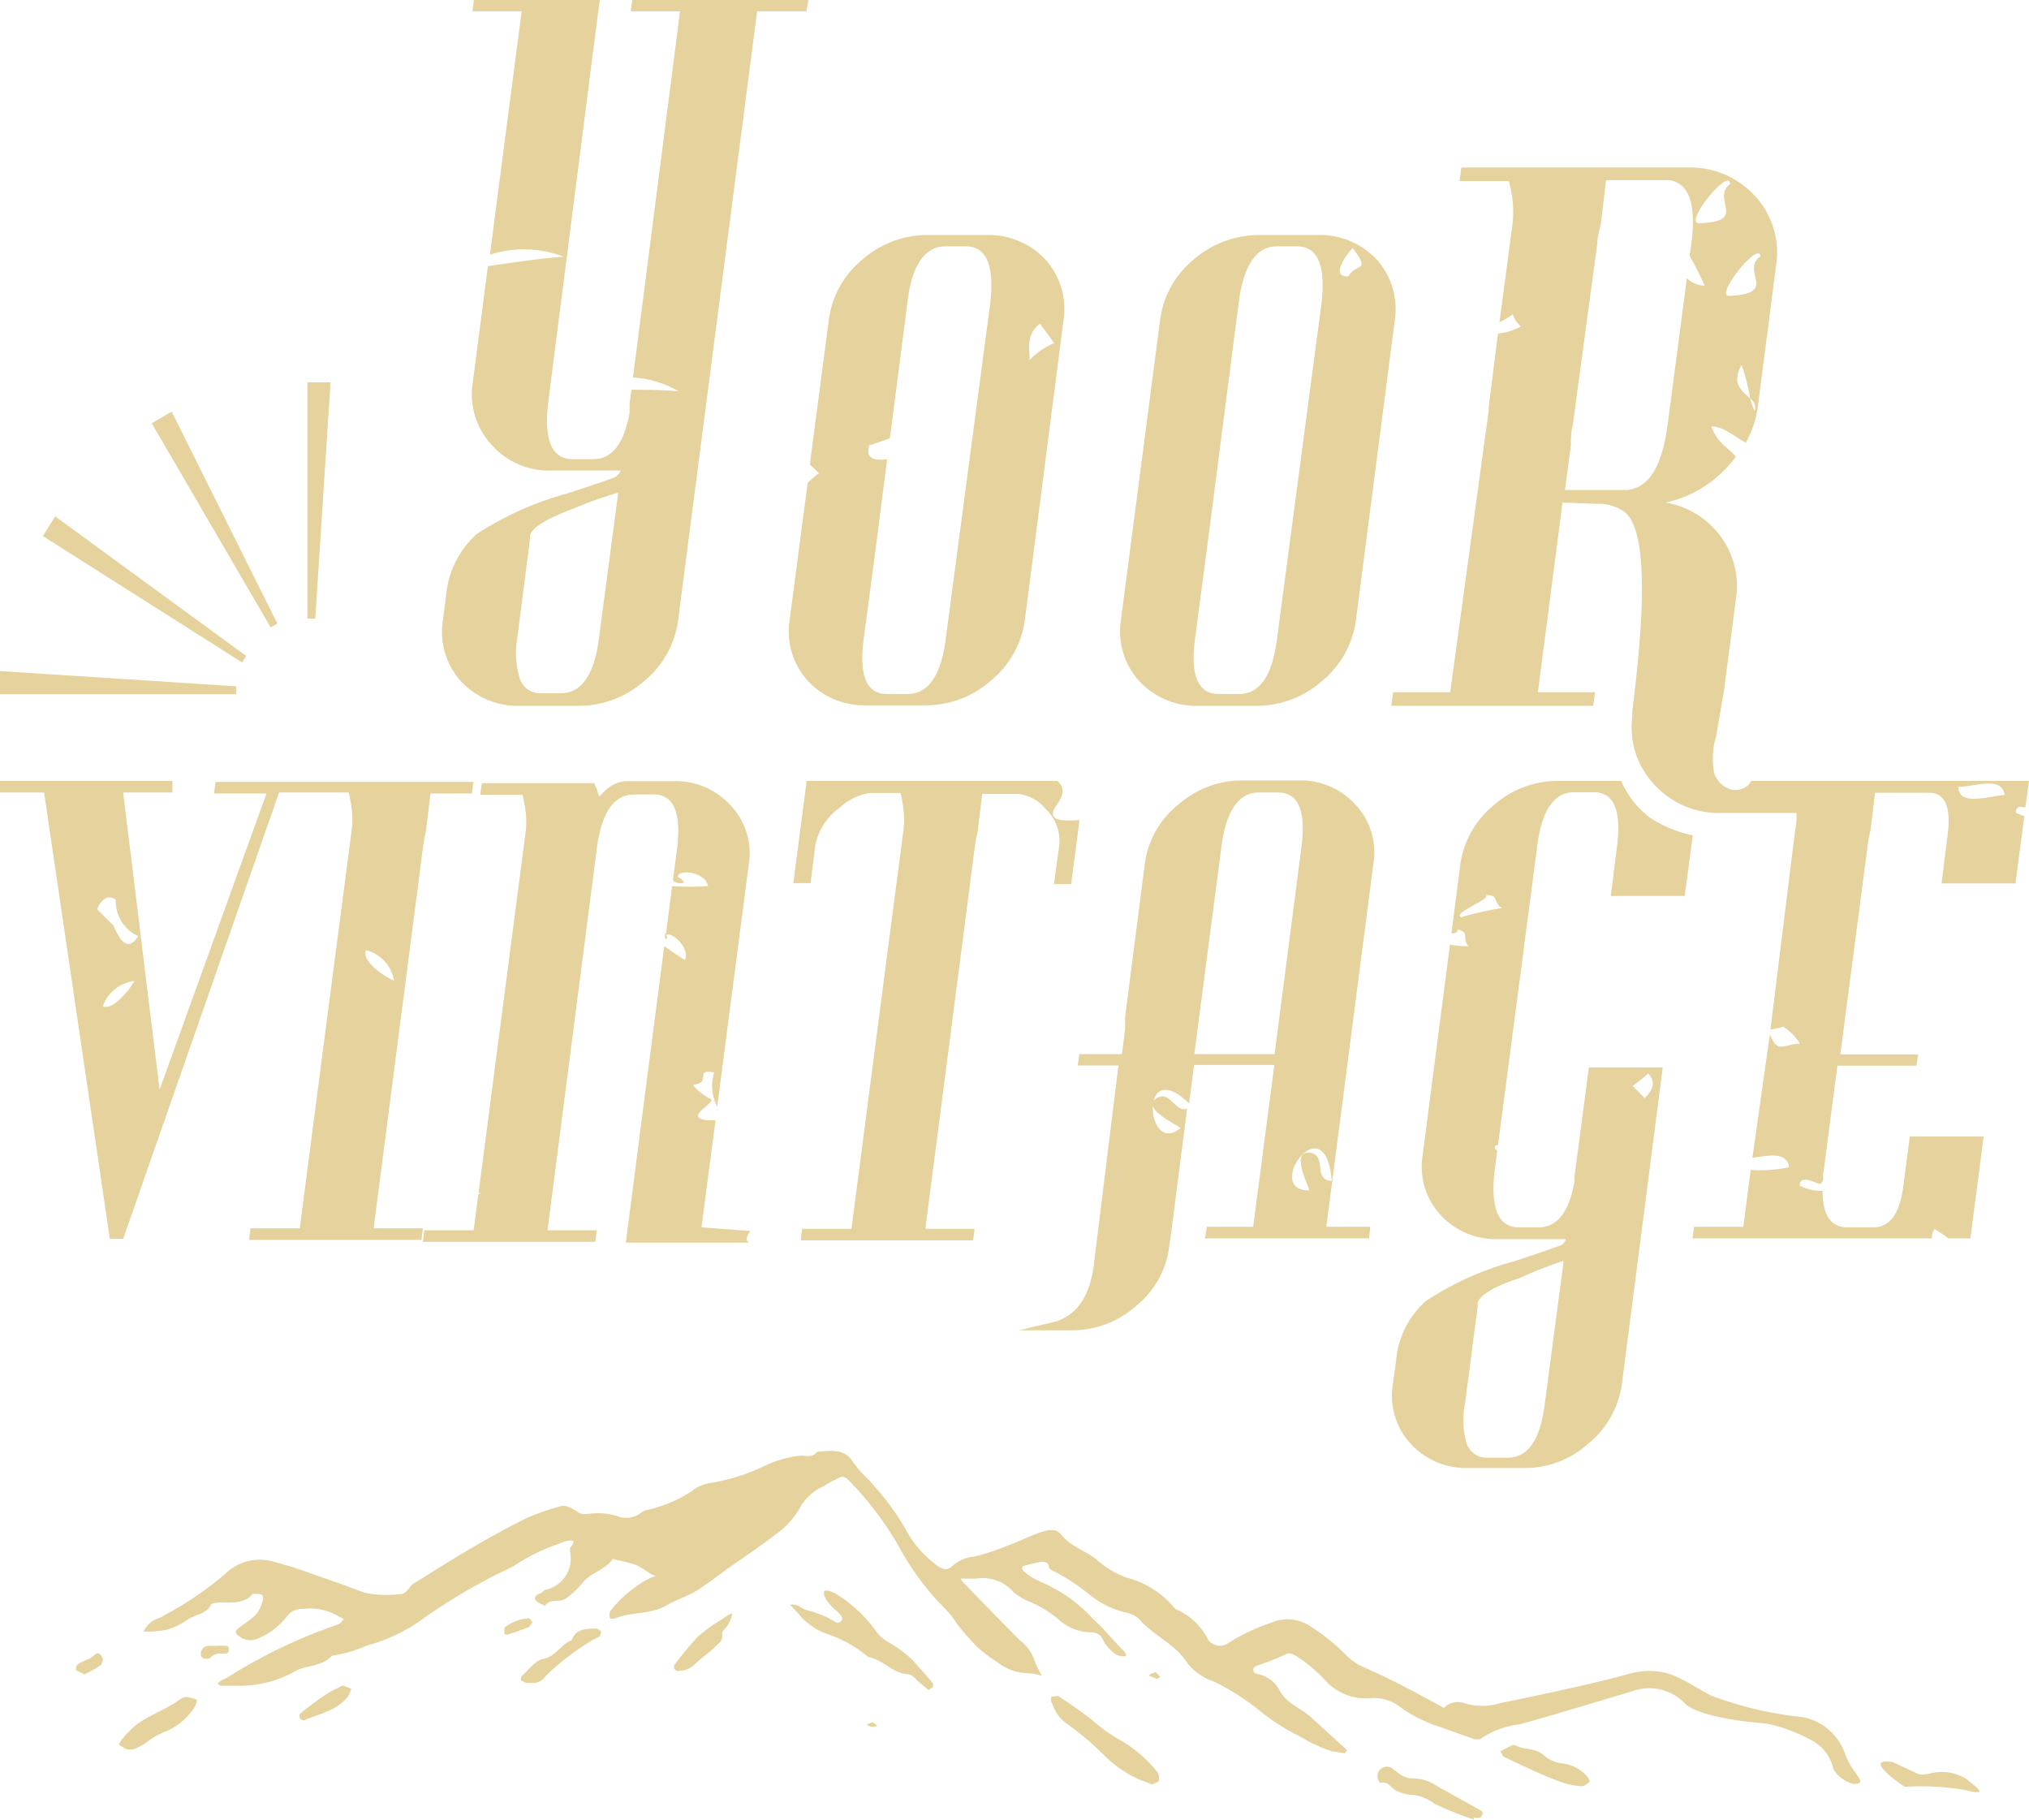 <svg xmlns="http://www.w3.org/2000/svg" viewBox="0 0 82.38 73.89"><defs><style>.cls-1{fill:#e5d29c;}</style></defs><g id="圖層_2" data-name="圖層 2"><g id="Layer_1" data-name="Layer 1"><path class="cls-1" d="M45.41,43.25l-1,8.09c-.16,1.27-.67,2-1.52,2.3L41.37,54l-.12,0h2.28a3.9,3.9,0,0,0,2.61-1,3.65,3.65,0,0,0,1.33-2.4l.05-.32L48.2,45c-.48.2-.71-.8-1.27-.4s.77,1,1,1.19c-1.4,1.19-1.72-3,.35-1l.2-1.56h3.26l-.86,6.57H49l-.08.47h6.66l.06-.47H53.85l1.91-14.73a2.81,2.81,0,0,0-.71-2.39,3,3,0,0,0-2.35-1H50.42a3.91,3.91,0,0,0-2.6,1,3.67,3.67,0,0,0-1.34,2.39l-.8,6.22h0c0,.17,0,.33,0,.5l-.13,1H43.82l-.06.46Zm8.66,4.68c-.79,0-.16-1.08-.91-1.14s-.06,1.28,0,1.53C51.26,48.36,53.8,44.75,54.07,47.93ZM49.59,34.38c.19-1.47.7-2.21,1.52-2.21h.79c.81,0,1.13.74.94,2.21l-1.09,8.41H48.49Z"/><path class="cls-1" d="M42.92,32.65c.34-.48.25-.76,0-.95H32.75l-.54,4.15h.7l.19-1.52a2.46,2.46,0,0,1,1-1.55,2.27,2.27,0,0,1,1.23-.59v0h1.23a4.22,4.22,0,0,1,.11.59,3.47,3.47,0,0,1,0,1l-.83,6.35-1.27,9.75h-2l-.06.47h7l.06-.47h-2l2-15.44a5.59,5.59,0,0,1,.12-.66l.19-1.55h1.48l0,0a1.68,1.68,0,0,1,1.08.59,1.79,1.79,0,0,1,.56,1.55l-.21,1.52h.7l.34-2.6C43.07,33.34,42.43,33.32,42.92,32.65Z"/><path class="cls-1" d="M28.48,49.82l.57-4.34a1.65,1.65,0,0,0-.3,0c-1-.12.16-.6.14-.85a2.2,2.2,0,0,1-.76-.59c.83-.11,0-.65.87-.51a1.8,1.8,0,0,0,.12,1.39l1.28-9.83a2.81,2.81,0,0,0-.72-2.38,3,3,0,0,0-2.35-1h-1.9a1.22,1.22,0,0,0-.61.19,1.74,1.74,0,0,0-.34.28.82.82,0,0,1-.16.15v0a3.13,3.13,0,0,0-.19-.54h-.38v0H19.56l-.06.47h1.71a4.52,4.52,0,0,1,.12.6,3.48,3.48,0,0,1,0,1l-1.9,14.56h.08a.13.13,0,0,1-.09.06l-.19,1.46h-2l-.06.47h7l.06-.47h-2l2-15.49c.19-1.47.7-2.2,1.52-2.2h.79c.81,0,1.13.73.95,2.2l-.17,1.29a.46.46,0,0,0,.45.09.47.47,0,0,0-.25-.23c0-.34,1.11-.22,1.23.37a11,11,0,0,1-1.46,0l-.26,2c.21-.2,1,.5.78,1a10,10,0,0,1-.84-.57l-.78,6-.72,5.57-.06.47h5c-.07-.06-.11-.12-.1-.16a.84.84,0,0,1,.16-.31Z"/><path class="cls-1" d="M27,37.85l0,.26.09,0A.54.54,0,0,0,27,37.85Z"/><path class="cls-1" d="M11.33,32.17h2.83c.05.23.09.42.11.59a3.47,3.47,0,0,1,0,1l-.83,6.35-1.27,9.75h-2l-.06.47h7l.06-.47h-2l2-15.44a5.59,5.59,0,0,1,.12-.66l.19-1.55h1.68l.06-.47H18l-.25,0v0h-9l-.06.47h2.13L6.48,44.23,5,32.17H7L7,31.7h-7L0,32.17H1.79L4.46,50.29H5Zm3.53,6.4A1.54,1.54,0,0,1,16,39.81C15.57,39.63,14.67,39,14.86,38.57Zm-10.16-2A1.56,1.56,0,0,0,5.61,38c-.33.54-.67.39-1-.43l-.67-.66C4.14,36.45,4.41,36.32,4.7,36.52Zm-.54,4.32a1.56,1.56,0,0,1,1.3-1.07C5.25,40.19,4.57,41.05,4.16,40.84Z"/><path class="cls-1" d="M63.29,50.58c-.32.12-.94.33-1.85.63a12.24,12.24,0,0,0-3.56,1.61,3.66,3.66,0,0,0-1.2,2.44l-.13.93a2.9,2.9,0,0,0,.71,2.4,3.05,3.05,0,0,0,2.35,1h2.3a3.85,3.85,0,0,0,2.59-1,3.79,3.79,0,0,0,1.35-2.4l1.66-12.86h-3l-.59,4.48h0a1.16,1.16,0,0,1,0,.17c-.22,1.23-.7,1.84-1.45,1.84h-.8c-.82,0-1.14-.73-1-2.19l.12-.93c-.1-.06-.14-.13-.06-.21h.09l1.59-12.12c.18-1.47.68-2.21,1.5-2.21h.8c.82,0,1.13.74.94,2.21l-.25,2h3l.33-2.46A5.15,5.15,0,0,1,67,33.2a3.79,3.79,0,0,1-1.18-1.5H63.23a3.91,3.91,0,0,0-2.6,1,3.8,3.8,0,0,0-1.34,2.39l-.36,2.8c.19,0,.31-.1.24-.17.54.14.16.34.45.69a3.48,3.48,0,0,1-.75-.07L57.76,46.9a2.89,2.89,0,0,0,.71,2.4,3.05,3.05,0,0,0,2.35,1h2.76A.42.42,0,0,1,63.29,50.58Zm3.63-7c.31.34.21.63-.14,1l-.49-.5A6.31,6.31,0,0,0,66.92,43.57Zm-7.59-6.34c-.41-.17,1.24-.75,1-.91.56,0,.26.28.65.53A13.25,13.25,0,0,0,59.33,37.23Zm4.15,14-.76,5.74q-.27,2.19-1.5,2.19h-.8a.85.85,0,0,1-.87-.57,3.41,3.41,0,0,1-.07-1.62L60,53a.69.69,0,0,1,0-.13c.1-.31.68-.66,1.73-1A15.79,15.79,0,0,1,63.48,51.18Z"/><path class="cls-1" d="M48.66,28.65H51a4,4,0,0,0,2.67-1,3.85,3.85,0,0,0,1.38-2.46L56.63,13a3,3,0,0,0-.73-2.46,3.15,3.15,0,0,0-2.42-1H51.15a4.06,4.06,0,0,0-2.69,1A3.78,3.78,0,0,0,47.1,13L45.51,25.17a3,3,0,0,0,.73,2.46A3.13,3.13,0,0,0,48.66,28.65Zm6.26-18.58c.75,1,.17.57-.18,1.15C53.91,11.26,54.83,10.14,54.92,10.07Zm-6.4,15.85.5-3.78,1.27-9.83C50.48,10.8,51,10,51.83,10h.83c.84,0,1.16.76,1,2.27L51.85,25.92c-.19,1.5-.7,2.25-1.54,2.25h-.83Q48.22,28.17,48.52,25.92Z"/><path class="cls-1" d="M32.79,19.61l-.73,5.56a3,3,0,0,0,.73,2.46,3.13,3.13,0,0,0,2.42,1h2.35a4,4,0,0,0,2.67-1,3.85,3.85,0,0,0,1.38-2.46L43.18,13a3,3,0,0,0-.73-2.46,3.15,3.15,0,0,0-2.42-1H37.69a4,4,0,0,0-2.68,1A3.78,3.78,0,0,0,33.65,13l-.77,5.85.37.36A3.33,3.33,0,0,0,32.79,19.61Zm9.43-6.47c.2.26.39.52.58.79a2.83,2.83,0,0,0-1,.69C41.84,14.32,41.59,13.63,42.22,13.14ZM35.07,25.92l.5-3.78.45-3.5c-.48.07-.89,0-.73-.56.29-.09.57-.19.84-.29l.71-5.48C37,10.8,37.54,10,38.38,10h.83c.84,0,1.16.76,1,2.27L38.4,25.92c-.19,1.5-.71,2.25-1.55,2.25H36Q34.77,28.17,35.07,25.92Z"/><path class="cls-1" d="M21.12,28.65h2.36a4,4,0,0,0,2.67-1,3.85,3.85,0,0,0,1.38-2.46L30.74.46h2L32.82,0H25.67l-.06.46h2L25.7,15.32a4.26,4.26,0,0,1,1.85.56c-.64-.05-1.27-.06-1.91-.06l-.08.57a1.05,1.05,0,0,1,0,.18h0s0,.09,0,.18c-.22,1.26-.71,1.89-1.48,1.89h-.83c-.84,0-1.16-.75-1-2.25L24.29.46,24.35,0H19.24l-.06.46h2l-1.29,9.88a4.52,4.52,0,0,1,3,.08c-1,.07-2.05.24-3.08.38l-.63,4.84A3,3,0,0,0,20,18.1a3.09,3.09,0,0,0,2.41,1H25.2a.5.5,0,0,1-.3.3c-.32.12-.95.33-1.9.64a12.87,12.87,0,0,0-3.66,1.65,3.81,3.81,0,0,0-1.23,2.5l-.13,1a3,3,0,0,0,.73,2.46A3.12,3.12,0,0,0,21.12,28.65ZM21,25.92l.52-4.06a.58.58,0,0,1,0-.14c.11-.32.7-.68,1.78-1.08A15.29,15.29,0,0,1,25.1,20l-.78,5.89c-.19,1.5-.71,2.25-1.55,2.25H22a.87.87,0,0,1-.89-.58A3.49,3.49,0,0,1,21,25.92Z"/><path class="cls-1" d="M82.23,32.78l.15-1.08H71.16c-.06,0-.07,0-.1.07a.57.57,0,0,1-.13.14.79.79,0,0,1-.63.14,1,1,0,0,1-.7-.67,3.07,3.07,0,0,1,.08-1.5L70,28h0l.48-3.68a3.38,3.38,0,0,0-.63-2.56,3.5,3.5,0,0,0-2.22-1.36A4.72,4.72,0,0,0,70.09,19a4.31,4.31,0,0,0,.39-.46c-.28-.36-.72-.5-1-1.23.5,0,.87.37,1.4.66a4.05,4.05,0,0,0,.49-1.47l.74-5.71a3.39,3.39,0,0,0-.84-2.82,3.57,3.57,0,0,0-2.77-1.17H65.79l-.29,0v0H59.33l-.07.55h2a5,5,0,0,1,.14.69,4.31,4.31,0,0,1,0,1.13l-.52,3.91a2.83,2.83,0,0,0,.54-.32,1.12,1.12,0,0,0,.33.49,2.38,2.38,0,0,1-.93.29l-.38,3s0,0,0,.15h0L58.88,28.1H56.56l-.07.55h8.2l.07-.55H62.44l1-7.7,1.34.05a1.94,1.94,0,0,1,1.11.28c.9.57,1,3.29.38,8.16v.24a3.35,3.35,0,0,0,.91,2.73A3.53,3.53,0,0,0,69.88,33h3.06a3.12,3.12,0,0,1-.06.74l-1,8.06.53-.12a2.11,2.11,0,0,1,.67.69c-.67,0-.91.44-1.22-.39L71.15,47c.64-.09,1.4-.27,1.49.38a5.53,5.53,0,0,1-1.56.11l-.3,2.31h-2l-.06.47h9.72a.57.57,0,0,1,.11-.39c.17.13.4.25.55.39H80l.54-4.14h-3l-.26,2c-.14,1.11-.53,1.68-1.2,1.69H75c-.67,0-1-.49-1-1.48a2,2,0,0,1-.93-.21c0-.5.65-.08.84-.07a.48.48,0,0,0,.11-.15l0-.24a.51.51,0,0,0-.07-.15l.08.12h0l.57-4.38h3.21l.07-.46H74.72l1.1-8.41a5.59,5.59,0,0,1,.12-.66l.19-1.55h2.19v0c.65,0,.9.57.76,1.68l-.25,2h3l.36-2.73L81.85,33C81.84,32.73,82,32.73,82.23,32.78Zm-11-16.12a2.79,2.79,0,0,1-.17-.48c-.3-.29-.79-.58-.35-1.37a8.11,8.11,0,0,1,.35,1.37A.44.44,0,0,1,71.25,16.66Zm.22-6.24c-.78.62.79,1.49-1.23,1.59C69.56,12.05,71.47,9.71,71.47,10.42ZM70.24,7.47C69.46,8.08,71,9,69,9.06,68.31,9.09,70.24,6.75,70.24,7.47ZM66.05,19.89H63.54l.24-1.82c0-.24,0-.5.07-.77l1-7.39c0-.28.08-.53.14-.78l.22-1.82h2.51v0c.85.08,1.16.94.95,2.58l-.07.5a12.91,12.91,0,0,1,.61,1.2,1,1,0,0,1-.72-.3l-.79,6C67.46,19,66.92,19.81,66.05,19.89Zm7.71,27.35s.11.07.2.2A1.26,1.26,0,0,0,73.76,47.24Zm5.75-15.3c.68,0,1.77-.46,1.88.33C80.75,32.31,79.52,32.75,79.51,31.94Z"/><polygon class="cls-1" points="13.42 15.52 12.48 15.52 12.48 25.11 12.8 25.11 13.42 15.52"/><polygon class="cls-1" points="9.59 27.86 0 27.24 0 28.18 9.59 28.18 9.59 27.86"/><polygon class="cls-1" points="11.26 25.31 6.97 16.71 6.16 17.18 10.99 25.47 11.26 25.31"/><polygon class="cls-1" points="10 26.63 2.24 20.96 1.74 21.76 9.83 26.89 10 26.63"/><path class="cls-1" d="M37.06,67.39a5.29,5.29,0,0,0-1-.74,1.5,1.5,0,0,1-.43-.35,5.66,5.66,0,0,0-1.72-1.62,1.36,1.36,0,0,0-.28-.11,1,1,0,0,0-.17,0,.86.86,0,0,0,0,.17c.12.38.46.57.7.85a.2.2,0,0,1,0,.21.21.21,0,0,1-.21.06,4.06,4.06,0,0,0-1.19-.5c-.22-.06-.41-.28-.68-.22.15.17.33.33.46.51a2.72,2.72,0,0,0,1.11.7,5.07,5.07,0,0,1,1.6.91c.59.1,1,.67,1.6.7.2,0,.38.27.57.41l.28.23c.09-.06.15-.08.17-.12a.18.18,0,0,0,0-.16C37.61,68,37.33,67.72,37.06,67.39Z"/><path class="cls-1" d="M45.61,70.71a6.91,6.91,0,0,1-1.27-.89c-.43-.34-.88-.64-1.33-.95-.07-.05-.19,0-.28,0s-.07.22,0,.3a1.54,1.54,0,0,0,.6.81,11.77,11.77,0,0,1,1.52,1.29,4.7,4.7,0,0,0,1.49,1,3.83,3.83,0,0,1,.43.17c.11-.06.27-.09.28-.15a.47.47,0,0,0-.07-.37A5.4,5.4,0,0,0,45.61,70.71Z"/><path class="cls-1" d="M60.14,73.5l-1.8-1a1.73,1.73,0,0,0-1-.31c-.3,0-.52-.18-.75-.35a.38.38,0,0,0-.66.3.41.41,0,0,0,.11.24c.33-.11.45.24.69.33a1.57,1.57,0,0,0,.5.14,1.74,1.74,0,0,1,1,.36,12.59,12.59,0,0,0,1.61.65l0-.08a.64.64,0,0,0,.24,0c.06,0,.1-.1.12-.16A.15.15,0,0,0,60.14,73.5Z"/><path class="cls-1" d="M7.21,69.05c-.55.38-1.19.58-1.72,1a4.34,4.34,0,0,0-.52.53,1.94,1.94,0,0,0-.15.24c.11.06.22.14.33.19a1,1,0,0,0,.26,0,2.17,2.17,0,0,0,.52-.27,3,3,0,0,1,.73-.43,2.53,2.53,0,0,0,1.23-1A.85.85,0,0,0,8,69a1.88,1.88,0,0,0-.45-.12A.8.8,0,0,0,7.21,69.05Z"/><path class="cls-1" d="M63.43,71.58a1.34,1.34,0,0,1-.75-.33c-.33-.31-.78-.2-1.15-.4-.11-.07-.38.14-.61.23.07.12.09.21.15.24.75.35,1.5.72,2.26,1a3.08,3.08,0,0,0,.9.19c.1,0,.22-.11.32-.19a.48.48,0,0,0-.12-.22A1.58,1.58,0,0,0,63.43,71.58Z"/><path class="cls-1" d="M24.21,66.11c-.4,0-.83,0-1,.47-.44.16-.63.66-1.16.76-.31.06-.57.43-.84.67a.21.21,0,0,0-.05.21s.13.07.2.09a.65.65,0,0,0,.19,0,.61.61,0,0,0,.6-.27A10.18,10.18,0,0,1,24,66.61c.1-.07.23-.11.33-.18a.27.27,0,0,0,.07-.21S24.27,66.11,24.21,66.11Z"/><path class="cls-1" d="M29.71,65.49a2,2,0,0,0-.39.24,6.42,6.42,0,0,0-1,.72,13.18,13.18,0,0,0-.95,1.15.52.52,0,0,0,0,.13s.08.1.14.1a1,1,0,0,0,.76-.33c.22-.21.49-.39.71-.6s.38-.29.34-.6c0-.09.14-.2.22-.31S29.77,65.47,29.71,65.49Z"/><path class="cls-1" d="M13.27,68.76c-.37.24-.72.51-1.06.78a.17.17,0,0,0,.15.29c.63-.28,1.35-.39,1.79-1a1.36,1.36,0,0,0,.11-.28l-.34-.13A5.67,5.67,0,0,0,13.27,68.76Z"/><path class="cls-1" d="M3.81,67.2c-.14.15-.4.2-.59.32s-.1.17-.15.26l.35.19a4.68,4.68,0,0,0,.66-.37.34.34,0,0,0,.08-.32C4.11,67.19,4,67,3.81,67.2Z"/><path class="cls-1" d="M21.62,65.85c-.06-.06-.11-.17-.14-.16a1.78,1.78,0,0,0-1,.38s0,.15,0,.22.09.07.13.06c.29-.09.58-.19.86-.3C21.52,66,21.56,65.93,21.62,65.85Z"/><path class="cls-1" d="M9.22,67.11A.16.16,0,0,0,9.29,67c0-.07,0-.18-.09-.19a3.85,3.85,0,0,0-.48,0H8.47c-.19,0-.35.18-.31.38s.35.15.39.1C8.75,67.05,9,67.15,9.22,67.11Z"/><path class="cls-1" d="M35.18,70a.77.77,0,0,0,.23.1c.07,0,.14,0,.21-.06l-.19-.13Z"/><path class="cls-1" d="M46.92,67.88s-.08,0-.29.13l.34.14s.09-.05.13-.08A1.09,1.09,0,0,0,46.92,67.88Z"/><path class="cls-1" d="M73.19,69.7a14.57,14.57,0,0,1-3.71-.87c-1.15-.58-1.81-1.32-3.43-.86s-5.13,1.16-5.13,1.16a2.47,2.47,0,0,1-1.49,0,.76.76,0,0,0-.8.2c-1.08-.59-2.16-1.18-3.3-1.67a2.43,2.43,0,0,1-.7-.5A8.48,8.48,0,0,0,53.18,66a1.67,1.67,0,0,0-1.57-.13,8.08,8.08,0,0,0-1.78.85.59.59,0,0,1-.78-.16,2.58,2.58,0,0,0-1.29-1.23s-.08-.06-.12-.11a3.71,3.71,0,0,0-1.9-1.18,3.85,3.85,0,0,1-1.25-.76c-.45-.35-1-.49-1.42-1-.21-.26-.55-.17-.82-.08-.46.16-.89.38-1.34.54a9.54,9.54,0,0,1-1.37.45,1.48,1.48,0,0,0-.85.36.48.48,0,0,1-.32.15.82.82,0,0,1-.4-.21,4.41,4.41,0,0,1-1.19-1.39,9.61,9.61,0,0,0-1.22-1.7,6.27,6.27,0,0,0-.5-.54,4.24,4.24,0,0,1-.43-.52c-.37-.57-.93-.44-1.46-.41-.17.26-.45.15-.68.16a4.37,4.37,0,0,0-1.33.36,8.37,8.37,0,0,1-2.25.74,1.57,1.57,0,0,0-.84.35,5.38,5.38,0,0,1-1.44.66c-.19.08-.43.07-.58.19a1,1,0,0,1-1,.15,2.52,2.52,0,0,0-.93-.11c-.19,0-.42.07-.57,0s-.49-.37-.78-.29a8.66,8.66,0,0,0-1.57.57c-.95.49-1.87,1-2.79,1.57-.55.32-1.08.68-1.62,1-.2.13-.27.44-.56.43a4.36,4.36,0,0,1-1.44-.06c-.7-.27-1.42-.52-2.14-.77a15.78,15.78,0,0,0-1.52-.48,2,2,0,0,0-2,.5,13.9,13.9,0,0,1-2.5,1.69.75.75,0,0,1-.2.1,1,1,0,0,0-.6.54,4.74,4.74,0,0,0,.93-.07,3,3,0,0,0,.88-.43c.3-.2.72-.2.92-.58,0-.07.23-.09.36-.1.47,0,1,.06,1.34-.35,0,0,.11,0,.16,0,.21,0,.31.06.25.27-.16.51-.22.58-.91,1.06-.23.16-.25.25-.06.38a.72.72,0,0,0,.73.12,2.91,2.91,0,0,0,1.24-.94.74.74,0,0,1,.63-.28,2.29,2.29,0,0,1,1.43.29,1.79,1.79,0,0,0,.24.12c-.08.07-.15.19-.24.22A21.25,21.25,0,0,0,9.22,68.1a2.29,2.29,0,0,0-.27.14.63.63,0,0,0-.12.11c.05,0,.09.08.14.08l.8,0a4.57,4.57,0,0,0,2.3-.64c.47-.2,1-.15,1.41-.58a5.24,5.24,0,0,0,1.4-.41,6.8,6.8,0,0,0,2.32-1.11,23.45,23.45,0,0,1,3.63-2.1,7.87,7.87,0,0,1,1.76-.89,4.43,4.43,0,0,1,.43-.15c.25-.05.37,0,.15.25-.07.08,0,.27,0,.41a1.29,1.29,0,0,1-1,1.32c-.09,0-.17.15-.26.16s-.25.15-.17.26.26.16.39.24c.19-.34.58-.1.87-.32a3.55,3.55,0,0,0,.63-.59c.33-.45.92-.52,1.25-1,.31.08.64.14.95.25a4.05,4.05,0,0,1,.59.36l.2.08-.21.08a4.81,4.81,0,0,0-1.64,1.36.43.43,0,0,0,0,.28.3.3,0,0,0,.22,0c.67-.27,1.44-.15,2.09-.53.39-.23.83-.36,1.22-.6s1-.72,1.52-1.08,1.32-.9,1.94-1.4a3.59,3.59,0,0,0,.79-1,2.09,2.09,0,0,1,.91-.76,3,3,0,0,1,.46-.26c.16-.06.28-.22.51,0a13.39,13.39,0,0,1,2,2.6,11.07,11.07,0,0,0,2,2.7,3.8,3.8,0,0,1,.42.55,11.45,11.45,0,0,0,.78.9,5.68,5.68,0,0,0,.88.67,2,2,0,0,0,1.22.44,2,2,0,0,1,.58.11,3.14,3.14,0,0,1-.29-.58,1.76,1.76,0,0,0-.63-.88c-.78-.79-1.55-1.58-2.32-2.38a.39.39,0,0,1-.06-.11.48.48,0,0,1,.14,0c.17,0,.33,0,.5,0a1.63,1.63,0,0,1,1.5.55,2.4,2.4,0,0,0,.66.39,4.47,4.47,0,0,1,1.24.78,2,2,0,0,0,1.2.46c.25,0,.44.06.55.35a1.85,1.85,0,0,0,.48.53.66.66,0,0,0,.29.09c.05,0,.1,0,.16,0a.85.85,0,0,0-.06-.17c-.44-.43-.83-.93-1.28-1.33a6.07,6.07,0,0,0-2.16-1.53,2.61,2.61,0,0,1-.71-.46.22.22,0,0,1,0-.16,6.14,6.14,0,0,1,.74-.18c.17,0,.31,0,.33.22,0,.09.24.17.37.25a8.58,8.58,0,0,1,1.29.87,3.63,3.63,0,0,0,1.43.71,1.17,1.17,0,0,1,.55.25c.58.7,1.48,1,2,1.84a2.41,2.41,0,0,0,1.08.73,9.73,9.73,0,0,1,1.88,1.21,8.32,8.32,0,0,0,1.58,1,5.78,5.78,0,0,0,1.31.61l.53.08s.08-.12.08-.13L53.22,69.7c-.41-.38-1-.54-1.28-1.11a1.29,1.29,0,0,0-.95-.65c-.05,0-.11-.12-.11-.17s.08-.13.13-.15a11.19,11.19,0,0,0,1.14-.44c.18-.1.25-.06.41,0a6,6,0,0,1,1.22,1,2.21,2.21,0,0,0,1.91.75,1.71,1.71,0,0,1,1.1.32,5.78,5.78,0,0,0,1.38.75h0l.35.12h0l1.32.47a.4.4,0,0,0,.38-.08A3.56,3.56,0,0,1,61.66,70c.48-.1,3.67-1.07,4.62-1.35a2,2,0,0,1,2.15.52c.66.57,2.81.76,3.28.79a6.4,6.4,0,0,1,1.81.67,1.7,1.7,0,0,1,.91,1.16c.14.3.67.71,1,.61s-.24-.42-.52-1.22A2.29,2.29,0,0,0,73.19,69.7Z"/><path class="cls-1" d="M79.83,72.21A1.84,1.84,0,0,0,78.34,72c-.45.07-.48,0-.48,0l-1-.47c-1.37-.22.47,1,.47,1a10.86,10.86,0,0,1,2.45.13C80.78,72.91,80.3,72.59,79.83,72.21Z"/></g></g></svg>